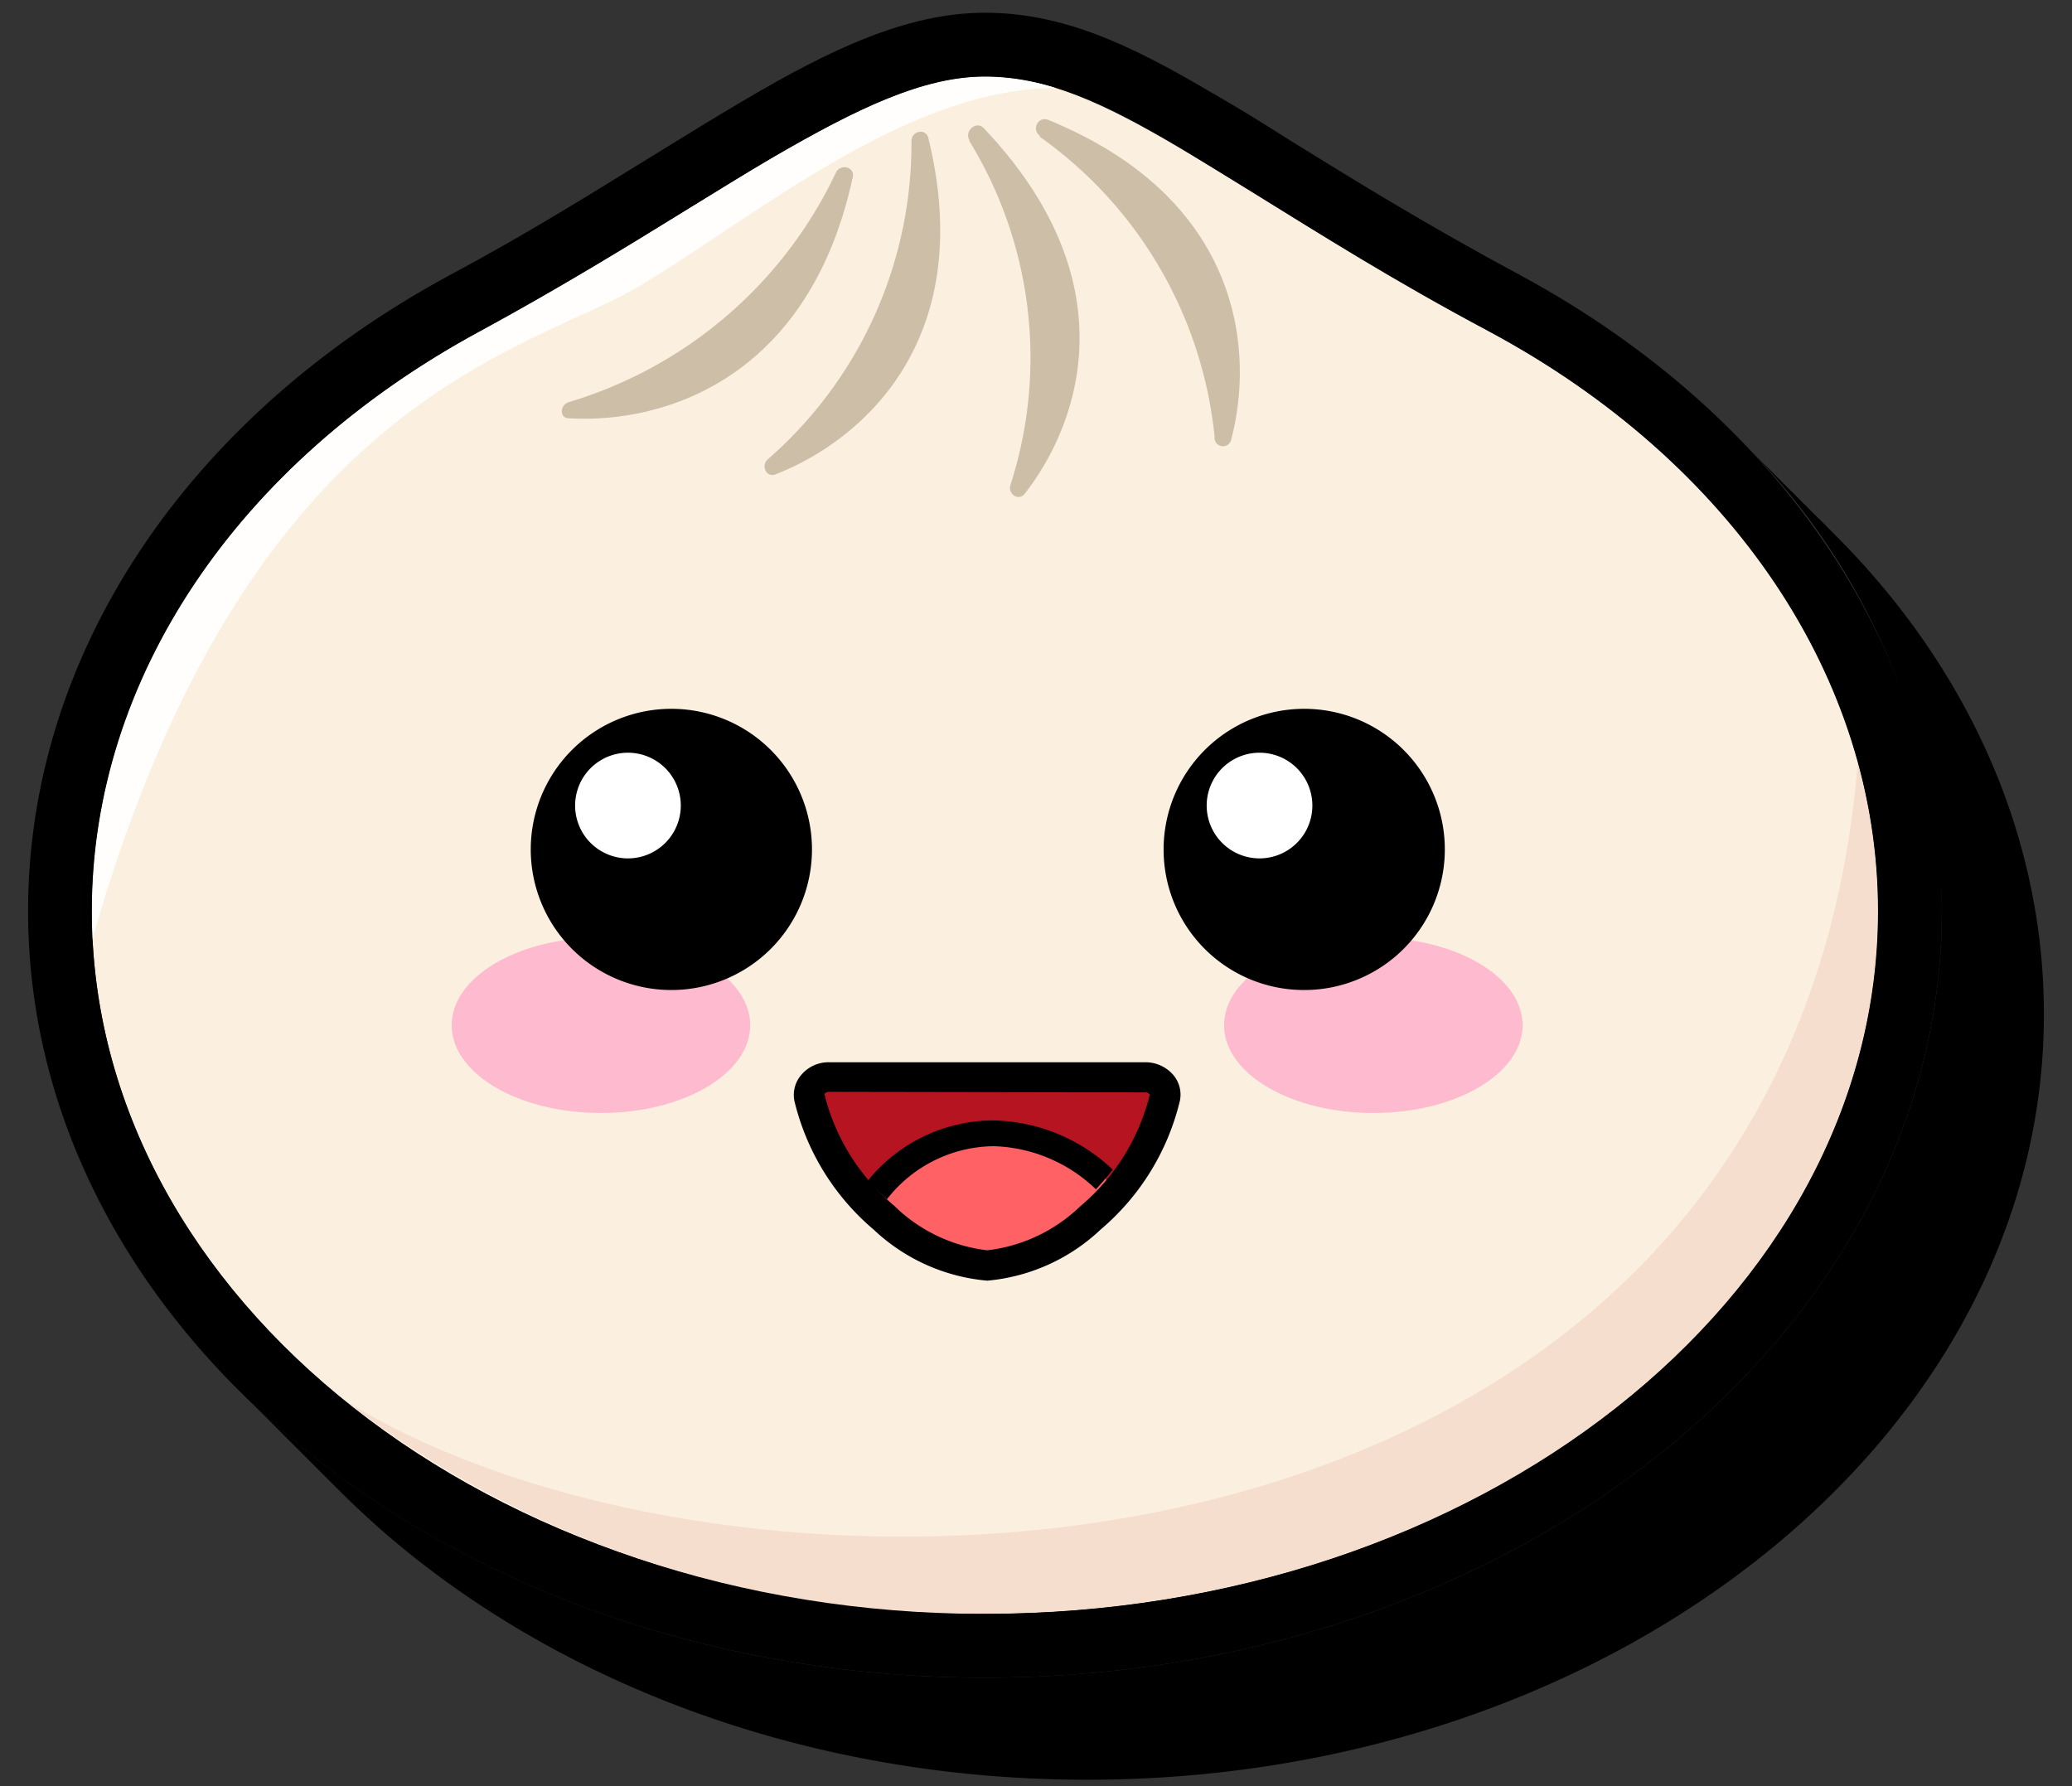 <svg width="58" height="50" viewBox="0 0 58 50" fill="none" xmlns="http://www.w3.org/2000/svg"><rect x="0" y="0" width="58" height="50" fill="#333333" stroke="none"/><g clip-path="url(#a)"><path d="M51.207 14.814a8 8 0 0 0-.357-.357c-.122-.114-.236-.243-.357-.357-.122-.114-.236-.243-.357-.357-.122-.114-.236-.243-.358-.357-.12-.115-.235-.243-.357-.357-.121-.115-.235-.243-.357-.358-.121-.114-.236-.242-.357-.357a18.9 18.9 0 0 1 5.65 13.186c0 11.836-12.014 21.464-26.786 21.464-8.271 0-15.671-3.021-20.592-7.757l.357.357.357.357.357.358.357.357.357.357.357.357.358.357c4.914 4.936 12.478 8.114 20.95 8.114 14.77 0 26.785-9.628 26.785-21.428 0-5.043-2.171-9.822-6.007-13.579" fill="#000"/><path d="M52.571 25.5c0 10.864-11.193 19.671-25 19.671s-25-8.807-25-19.671c0-6.736 4.286-12.686 10.872-16.214 6.585-3.529 10.685-7.143 14.128-7.143s6.386 2.95 14.129 7.143c6.586 3.528 10.87 9.478 10.87 16.214" fill="#FBF0DF"/><path d="M52.571 25.5A15.5 15.5 0 0 0 52 21.371C50.05 45.157 21.036 46.3 9.628 39.186a28.57 28.57 0 0 0 17.943 5.985c13.786 0 25-8.821 25-19.671" fill="#F6DECE"/><path d="M17.95 7.979c3.193-1.915 7.436-5.508 11.607-5.515a6.6 6.6 0 0 0-1.986-.321c-1.728 0-3.571.893-5.893 2.236-.807.471-1.642.992-2.528 1.535-1.664 1.029-3.572 2.193-5.714 3.357C6.636 12.95 2.57 19.014 2.57 25.5v.85C6.9 11.057 14.764 9.893 17.95 7.979" fill="#FFFEFC"/><path fill-rule="evenodd" clip-rule="evenodd" d="M25.514 3.95a11.72 11.72 0 0 1-4.021 8.907c-.2.179-.043.522.214.422 2.407-.936 5.657-3.736 4.286-9.386-.057-.322-.479-.236-.479.057m1.622 0a11.6 11.6 0 0 1 1.15 9.621c-.086.25.22.465.392.258 1.565-2 2.929-5.972-1.157-10.258-.207-.185-.528.1-.386.35zm1.97-.121a11.73 11.73 0 0 1 4.894 8.4.235.235 0 0 0 .366.223.24.24 0 0 0 .098-.145c.657-2.493.286-6.743-5.121-8.95-.286-.114-.472.272-.236.443zm-13.185 7.428A12.1 12.1 0 0 0 23.4 4.83c.128-.258.536-.158.471.128-1.235 5.714-5.371 6.907-7.943 6.75-.271.007-.264-.371-.007-.45" fill="#CCBEA7"/><path d="M27.571 46.964C12.8 46.964.786 37.336.786 25.5c0-7.143 4.414-13.807 11.807-17.8 2.143-1.143 3.978-2.293 5.614-3.3.9-.557 1.75-1.079 2.572-1.564C23.286 1.35 25.429.357 27.57.357c2.143 0 4.015.857 6.357 2.243.715.407 1.43.85 2.193 1.336 1.779 1.1 3.786 2.343 6.429 3.764 7.393 3.993 11.807 10.65 11.807 17.8 0 11.836-12.014 21.464-26.786 21.464m0-44.821c-1.728 0-3.571.893-5.893 2.236-.807.471-1.642.992-2.528 1.535-1.664 1.029-3.571 2.193-5.714 3.357C6.636 12.95 2.57 19.014 2.57 25.5c0 10.85 11.215 19.679 25 19.679s25-8.829 25-19.679c0-6.486-4.064-12.55-10.871-16.214-2.7-1.429-4.807-2.772-6.514-3.829-.779-.478-1.493-.921-2.143-1.314-2.165-1.286-3.743-2-5.472-2" fill="#000"/><path d="M32.607 30.714a6.38 6.38 0 0 1-2.086 3.365 4.86 4.86 0 0 1-2.857 1.342 4.9 4.9 0 0 1-2.95-1.342 6.38 6.38 0 0 1-2.057-3.365.513.513 0 0 1 .571-.578h8.815a.515.515 0 0 1 .564.578" fill="#B71422"/><path d="M24.714 34.136c.8.77 1.837 1.249 2.943 1.357a4.94 4.94 0 0 0 2.936-1.357 8 8 0 0 0 .714-.765 4.88 4.88 0 0 0-3.5-1.65 4.4 4.4 0 0 0-3.571 1.986c.164.15.307.293.478.429" fill="#FF6164"/><path d="M24.828 33.571a3.83 3.83 0 0 1 2.993-1.485 4.3 4.3 0 0 1 2.857 1.207q.247-.27.472-.55a5 5 0 0 0-3.364-1.379 4.54 4.54 0 0 0-3.493 1.686q.254.276.535.521" fill="#000"/><path d="M27.636 35.85a5.3 5.3 0 0 1-3.18-1.429 6.8 6.8 0 0 1-2.22-3.607.86.86 0 0 1 .185-.714 1 1 0 0 1 .807-.364h8.815a1.03 1.03 0 0 1 .807.364.85.85 0 0 1 .178.714 6.8 6.8 0 0 1-2.221 3.607 5.3 5.3 0 0 1-3.171 1.429m-4.408-5.286c-.114 0-.143.05-.15.065a5.92 5.92 0 0 0 1.95 3.121A4.45 4.45 0 0 0 27.636 35a4.5 4.5 0 0 0 2.607-1.236 5.93 5.93 0 0 0 1.942-3.121.15.15 0 0 0-.142-.064z" fill="#000"/><path d="M38.443 31.157c2.308 0 4.178-1.1 4.178-2.457s-1.87-2.457-4.178-2.457-4.179 1.1-4.179 2.457 1.871 2.457 4.179 2.457m-21.622 0c2.308 0 4.179-1.1 4.179-2.457s-1.87-2.457-4.179-2.457c-2.307 0-4.178 1.1-4.178 2.457s1.87 2.457 4.178 2.457" fill="#FEBBD0"/><path fill-rule="evenodd" clip-rule="evenodd" d="M18.786 27.714a3.936 3.936 0 1 0 .014-7.872 3.936 3.936 0 0 0-.014 7.872m17.693 0a3.936 3.936 0 1 0-3.907-3.935 3.93 3.93 0 0 0 3.907 3.935" fill="#000"/><path fill-rule="evenodd" clip-rule="evenodd" d="M17.571 24.029a1.479 1.479 0 1 0 .014-2.958 1.479 1.479 0 0 0-.014 2.958m17.693 0a1.479 1.479 0 1 0-.014 0z" fill="#fff"/></g><defs><clipPath id="a"><path fill="#fff" d="M.428 0h57.143v50H.428z"/></clipPath></defs></svg>